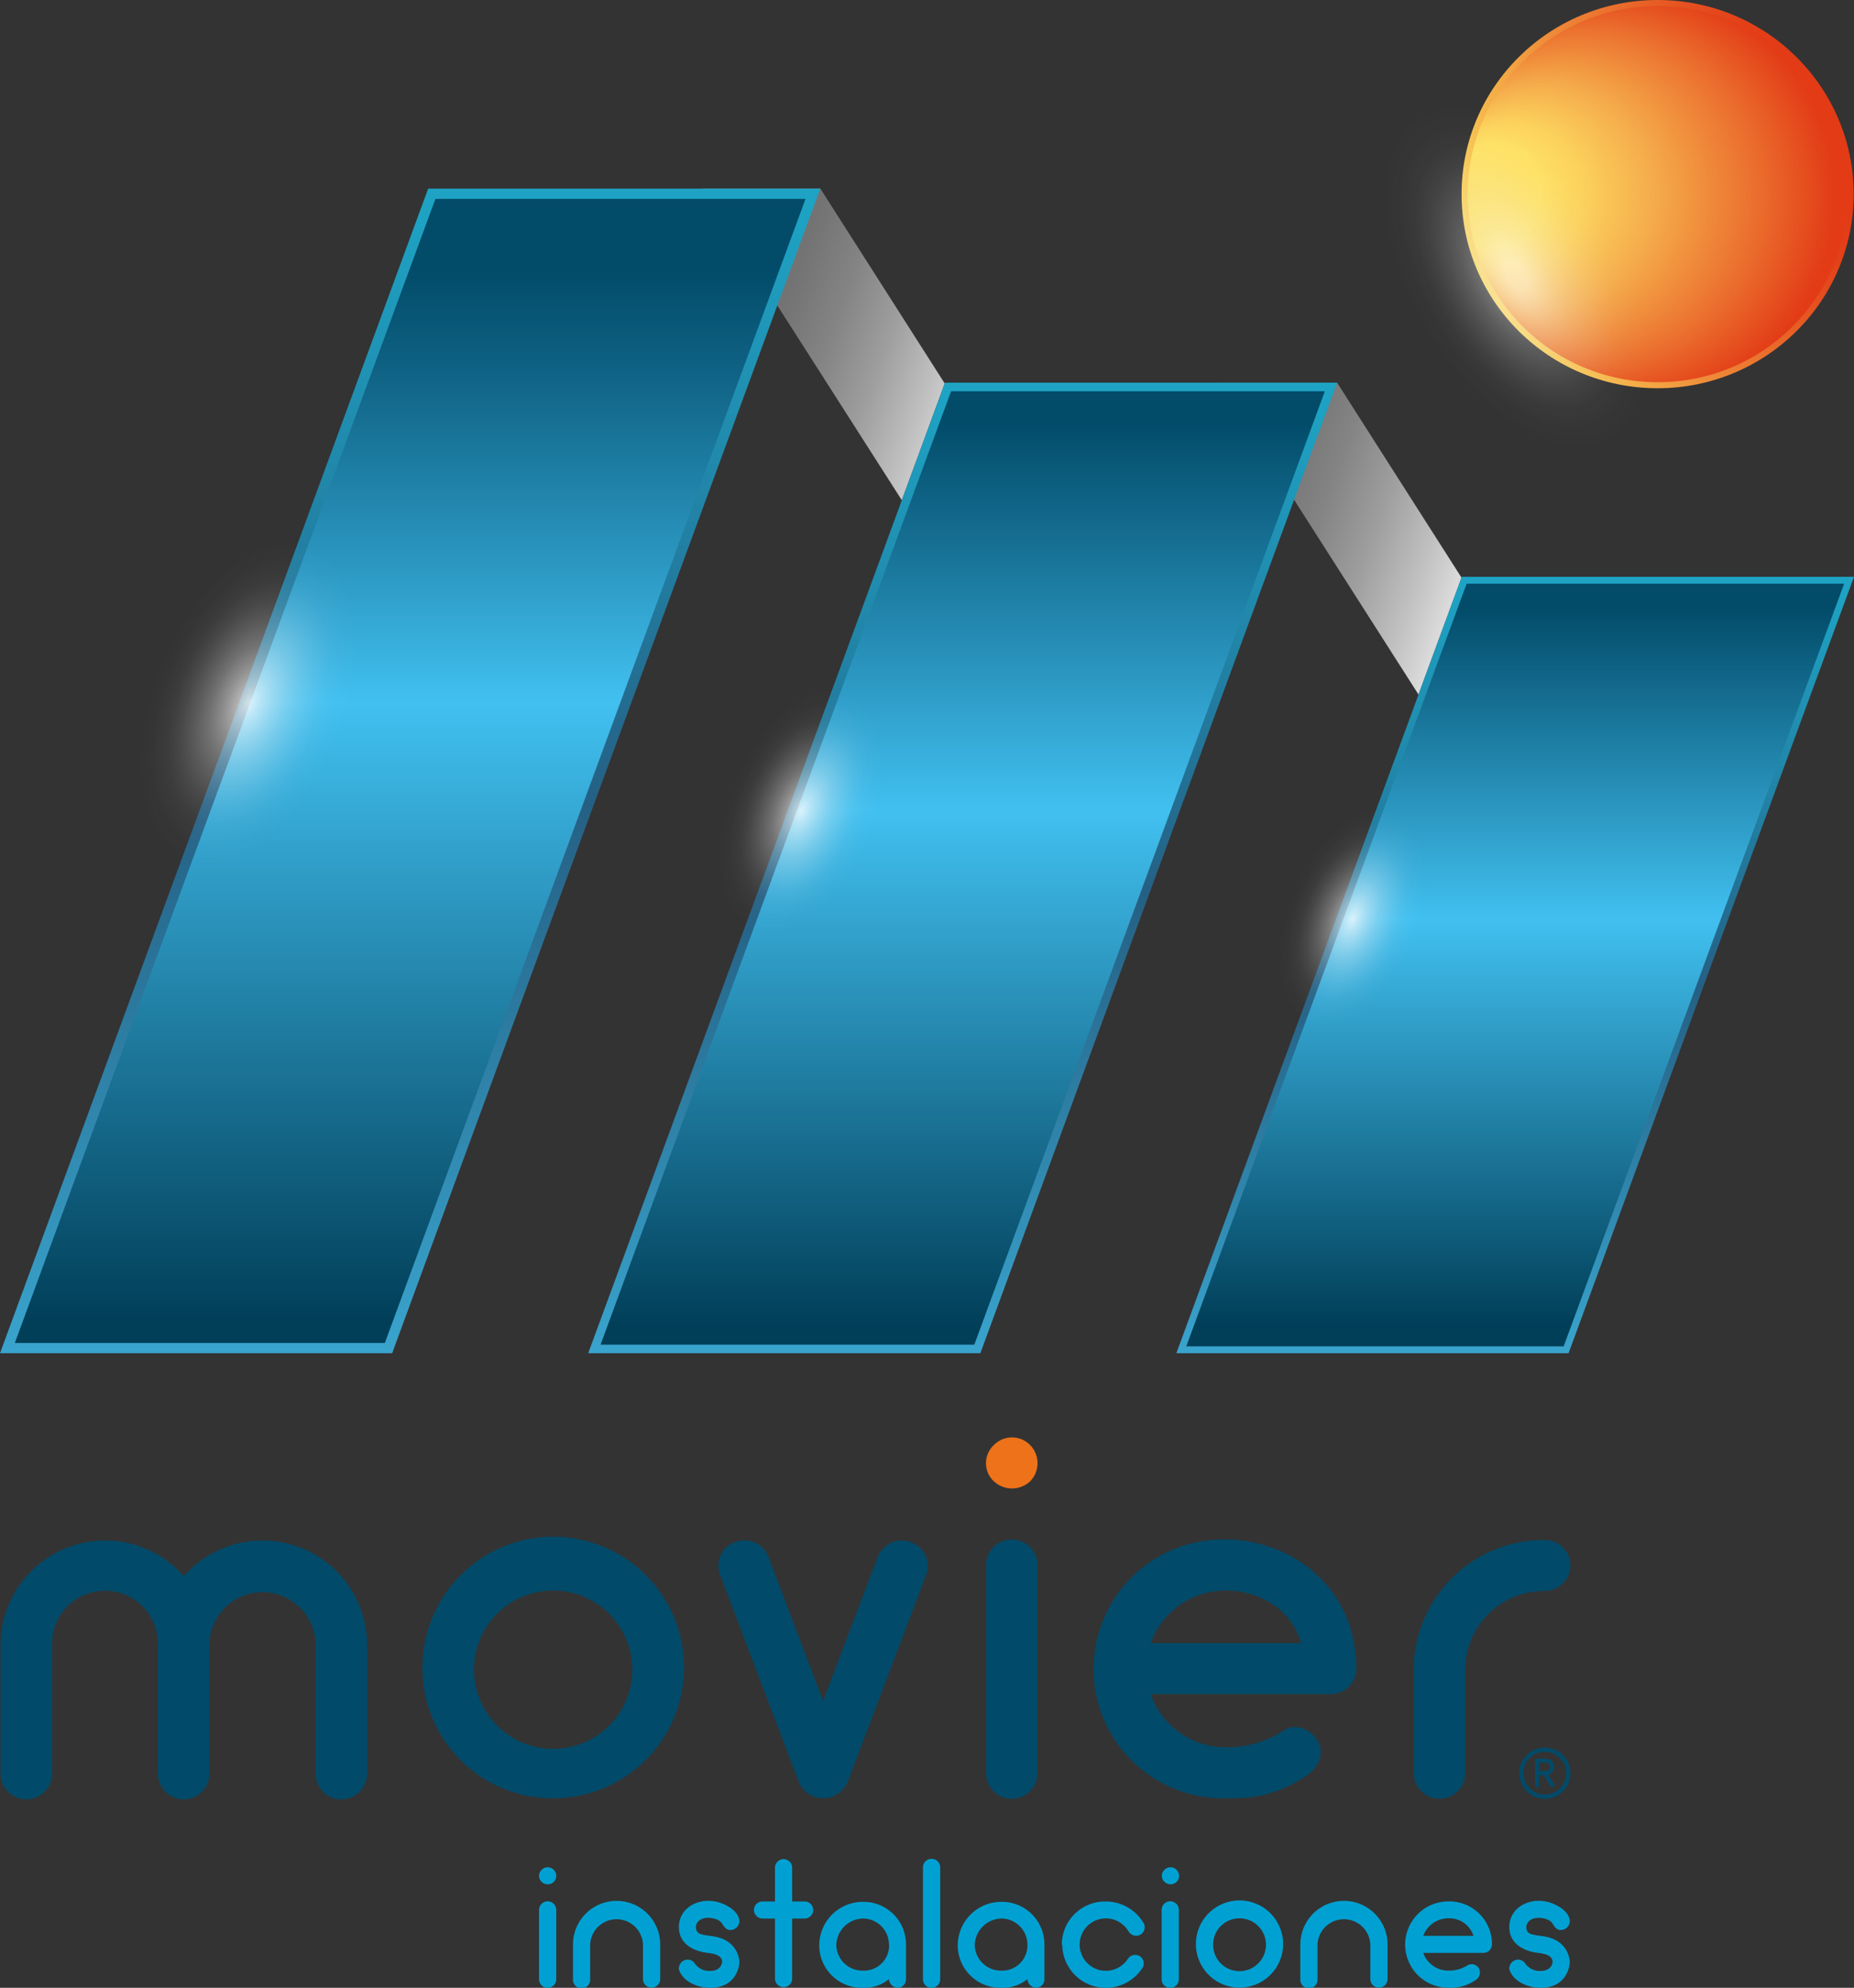 <svg xmlns="http://www.w3.org/2000/svg" xmlns:xlink="http://www.w3.org/1999/xlink" viewBox="0 0 340.16 364.75"><rect x="0" y="0" width="340.16" height="364.75" fill="#333333" stroke="none"/><defs><style>.cls-1{isolation:isolate;}.cls-2{fill:#00a1d2;}.cls-3{fill:url(#Degradado_sin_nombre_5);}.cls-4{fill:url(#Degradado_sin_nombre_2);}.cls-5{fill:url(#Degradado_sin_nombre_384);}.cls-6{fill:url(#Degradado_sin_nombre_59);}.cls-7{fill:url(#Degradado_sin_nombre_384-2);}.cls-8{fill:url(#Degradado_sin_nombre_62);}.cls-9{fill:url(#Degradado_sin_nombre_384-3);}.cls-10{fill:url(#Degradado_sin_nombre_69);}.cls-11{fill:#024a69;}.cls-12{fill:#ee7219;}.cls-13,.cls-14,.cls-15{opacity:0.8;}.cls-13,.cls-14,.cls-15,.cls-18{mix-blend-mode:color-dodge;}.cls-13{fill:url(#Degradado_sin_nombre_479);}.cls-14{fill:url(#Degradado_sin_nombre_479-2);}.cls-15{fill:url(#Degradado_sin_nombre_479-3);}.cls-16{fill:url(#Degradado_sin_nombre_18);}.cls-17{fill:url(#Degradado_sin_nombre_92);}.cls-18{opacity:0.55;fill:url(#Degradado_sin_nombre_26);}</style><linearGradient id="Degradado_sin_nombre_5" x1="129.15" y1="52.7" x2="188" y2="74.12" gradientUnits="userSpaceOnUse"><stop offset="0.13" stop-color="#706f6f"/><stop offset="0.25" stop-color="#757474"/><stop offset="0.4" stop-color="#858484"/><stop offset="0.56" stop-color="#9f9e9e"/><stop offset="0.73" stop-color="#c2c2c2"/><stop offset="0.83" stop-color="#dadada"/></linearGradient><linearGradient id="Degradado_sin_nombre_2" x1="217.94" y1="86.16" x2="278.45" y2="108.18" xlink:href="#Degradado_sin_nombre_5"/><linearGradient id="Degradado_sin_nombre_384" x1="75.25" y1="265.96" x2="75.25" y2="8.24" gradientUnits="userSpaceOnUse"><stop offset="0.03" stop-color="#3babd5"/><stop offset="0.22" stop-color="#3189b0"/><stop offset="0.46" stop-color="#256084"/><stop offset="0.67" stop-color="#2184a7"/><stop offset="0.88" stop-color="#1ea2c3"/><stop offset="1" stop-color="#1dadce"/></linearGradient><linearGradient id="Degradado_sin_nombre_59" x1="75.25" y1="246.42" x2="75.25" y2="36.49" gradientUnits="userSpaceOnUse"><stop offset="0.02" stop-color="#013f59"/><stop offset="0.56" stop-color="#41c0f0"/><stop offset="0.66" stop-color="#2f9ec9"/><stop offset="0.85" stop-color="#0f6284"/><stop offset="0.94" stop-color="#024b69"/></linearGradient><linearGradient id="Degradado_sin_nombre_384-2" x1="176.63" y1="263.02" x2="176.63" y2="48.25" xlink:href="#Degradado_sin_nombre_384"/><linearGradient id="Degradado_sin_nombre_62" x1="176.63" y1="246.74" x2="176.63" y2="71.79" gradientUnits="userSpaceOnUse"><stop offset="0.02" stop-color="#013f59"/><stop offset="0.56" stop-color="#41c0f0"/><stop offset="0.73" stop-color="#278fb8"/><stop offset="0.97" stop-color="#024b69"/></linearGradient><linearGradient id="Degradado_sin_nombre_384-3" x1="277.99" y1="260.08" x2="277.99" y2="88.27" xlink:href="#Degradado_sin_nombre_384"/><linearGradient id="Degradado_sin_nombre_69" x1="277.99" y1="247.05" x2="277.99" y2="107.1" gradientUnits="userSpaceOnUse"><stop offset="0.03" stop-color="#013f59"/><stop offset="0.1" stop-color="#09506d"/><stop offset="0.56" stop-color="#41c0f0"/><stop offset="0.7" stop-color="#2c98c2"/><stop offset="0.97" stop-color="#024b69"/></linearGradient><radialGradient id="Degradado_sin_nombre_479" cx="-109.04" cy="444.51" r="16.43" gradientTransform="matrix(0.01, 1.07, -1.9, 0.01, 1141.42, 356.21)" gradientUnits="userSpaceOnUse"><stop offset="0" stop-color="#fff"/><stop offset="0.11" stop-color="#fbfbfb" stop-opacity="0.79"/><stop offset="0.24" stop-color="#f7f7f7" stop-opacity="0.58"/><stop offset="0.37" stop-color="#f4f4f4" stop-opacity="0.4"/><stop offset="0.5" stop-color="#f2f2f2" stop-opacity="0.26"/><stop offset="0.63" stop-color="#f0f0f0" stop-opacity="0.14"/><stop offset="0.75" stop-color="#eee" stop-opacity="0.06"/><stop offset="0.88" stop-color="#ededed" stop-opacity="0.02"/><stop offset="1" stop-color="#ededed" stop-opacity="0"/></radialGradient><radialGradient id="Degradado_sin_nombre_479-2" cx="-14.49" cy="435.92" r="12.34" gradientTransform="matrix(0.01, 1.07, -1.9, 0.01, 1224.25, 275.75)" xlink:href="#Degradado_sin_nombre_479"/><radialGradient id="Degradado_sin_nombre_479-3" cx="80.4" cy="426.9" r="11.05" gradientTransform="matrix(0.01, 1.07, -1.9, 0.01, 1306.9, 194.3)" xlink:href="#Degradado_sin_nombre_479"/><radialGradient id="Degradado_sin_nombre_18" cx="512.39" cy="193.19" fx="527.077" r="66.71" gradientTransform="translate(-466.74 -292.9) scale(1.59 1.58)" gradientUnits="userSpaceOnUse"><stop offset="0.33" stop-color="#e23b16"/><stop offset="0.4" stop-color="#e34018"/><stop offset="0.48" stop-color="#e54f1f"/><stop offset="0.57" stop-color="#e96829"/><stop offset="0.67" stop-color="#ee8a38"/><stop offset="0.77" stop-color="#f5b64b"/><stop offset="0.88" stop-color="#feeb62"/><stop offset="0.89" stop-color="#fff265"/></radialGradient><radialGradient id="Degradado_sin_nombre_92" cx="483.67" cy="208.18" fx="460.652" r="28.31" gradientTransform="translate(-466.74 -292.9) scale(1.59 1.58)" gradientUnits="userSpaceOnUse"><stop offset="0.21" stop-color="#fee164"/><stop offset="0.3" stop-color="#fcd25d"/><stop offset="0.46" stop-color="#f5ac4b"/><stop offset="0.69" stop-color="#eb6f2e"/><stop offset="0.87" stop-color="#e23b16"/></radialGradient><radialGradient id="Degradado_sin_nombre_26" cx="114.18" cy="305.98" r="18.3" gradientTransform="matrix(1.06, 0.01, -0.01, 1.9, 411.26, -417.21)" gradientUnits="userSpaceOnUse"><stop offset="0.08" stop-color="#fff"/><stop offset="0.19" stop-color="#fbfbfb" stop-opacity="0.79"/><stop offset="0.3" stop-color="#f7f7f7" stop-opacity="0.58"/><stop offset="0.42" stop-color="#f4f4f4" stop-opacity="0.4"/><stop offset="0.54" stop-color="#f2f2f2" stop-opacity="0.26"/><stop offset="0.66" stop-color="#f0f0f0" stop-opacity="0.14"/><stop offset="0.77" stop-color="#eee" stop-opacity="0.06"/><stop offset="0.89" stop-color="#ededed" stop-opacity="0.02"/><stop offset="1" stop-color="#ededed" stop-opacity="0"/></radialGradient></defs><title>movier instalaciones logo</title><g class="cls-1"><g id="Capa_3" data-name="Capa 3"><path class="cls-2" d="M350.25,460.57a1.5,1.5,0,0,1,0-2.2,1.59,1.59,0,0,1,1.11-.48,1.62,1.62,0,0,1,1.12.48,1.57,1.57,0,0,1,0,2.2,1.59,1.59,0,0,1-1.12.45A1.57,1.57,0,0,1,350.25,460.57Zm-.48,17.87V465.72a1.58,1.58,0,0,1,3.16,0v12.72a1.58,1.58,0,0,1-3.16,0Z" transform="translate(-250.87 -115.26)"/><path class="cls-2" d="M372,472.06v6.34a1.58,1.58,0,1,1-3.16,0v-6.34a4.85,4.85,0,0,0-9.69,0v6.34a1.58,1.58,0,1,1-3.15,0v-6.34a8,8,0,0,1,16,0Z" transform="translate(-250.87 -115.26)"/><path class="cls-2" d="M386.52,475.28c0,.91-.67,4.73-5.32,4.73-2.23,0-4.85-1-5.71-3.18a1.09,1.09,0,0,1-.06-.45,1.63,1.63,0,0,1,1.62-1.54,1.57,1.57,0,0,1,1.22.6,3.25,3.25,0,0,0,2.86,1.48c2,0,2.2-1.39,2.24-1.64,0-1.07-1.12-1.52-2.65-1.67-1.94-.22-5.29-1.27-5.29-4.74,0-3,2.58-4.82,5.39-4.82a7,7,0,0,1,3.06.72c.31.16,2.64,1.2,2.64,3.12a1.67,1.67,0,0,1-1.62,1.52c-.77,0-1.09-.51-1.47-1.07-.45-.89-1.79-1.17-2.68-1.17-1.18,0-2.2.66-2.2,1.73,0,2.28,3.44.79,6.09,2.81A4.78,4.78,0,0,1,386.52,475.28Z" transform="translate(-250.87 -115.26)"/><path class="cls-2" d="M400.07,465.72a1.59,1.59,0,0,1-1.6,1.58h-2.26v11.14a1.58,1.58,0,0,1-3.15,0V467.3h-2.3a1.59,1.59,0,0,1-1.56-1.58,1.56,1.56,0,0,1,1.56-1.55h2.3v-6.31a1.58,1.58,0,0,1,3.15,0v6.31h2.26A1.57,1.57,0,0,1,400.07,465.72Z" transform="translate(-250.87 -115.26)"/><path class="cls-2" d="M417.09,472.19v6.18A1.53,1.53,0,0,1,415.5,480a1.67,1.67,0,0,1-1.53-1.58,7,7,0,0,1-4.72,1.58,7.79,7.79,0,0,1-8.07-7.76,8,8,0,0,1,8.07-8A7.79,7.79,0,0,1,417.09,472.19Zm-3.12,0a4.79,4.79,0,0,0-4.72-4.89,5,5,0,0,0-4.94,4.89,4.8,4.8,0,0,0,4.94,4.67A4.61,4.61,0,0,0,414,472.19Z" transform="translate(-250.87 -115.26)"/><path class="cls-2" d="M420.21,478.44V457.89a1.57,1.57,0,0,1,1.6-1.54,1.55,1.55,0,0,1,1.56,1.54v20.55a1.58,1.58,0,0,1-3.16,0Z" transform="translate(-250.87 -115.26)"/><path class="cls-2" d="M442.49,472.19v6.18A1.53,1.53,0,0,1,440.9,480a1.67,1.67,0,0,1-1.53-1.58,7,7,0,0,1-4.72,1.58,7.79,7.79,0,0,1-8.06-7.76,8,8,0,0,1,8.06-8A7.79,7.79,0,0,1,442.49,472.19Zm-3.12,0a4.79,4.79,0,0,0-4.72-4.89,5,5,0,0,0-4.94,4.89,4.8,4.8,0,0,0,4.94,4.67A4.61,4.61,0,0,0,439.37,472.19Z" transform="translate(-250.87 -115.26)"/><path class="cls-2" d="M445.68,472.09a7.94,7.94,0,0,1,8-7.92,8.07,8.07,0,0,1,7,3.95,1.57,1.57,0,0,1-.57,2.14,1.64,1.64,0,0,1-2.17-.57,4.81,4.81,0,1,0-.13,5,1.62,1.62,0,0,1,2.2-.47,1.56,1.56,0,0,1,.45,2.17,8,8,0,0,1-14.7-4.29Z" transform="translate(-250.87 -115.26)"/><path class="cls-2" d="M464.52,460.57a1.5,1.5,0,0,1,0-2.2,1.54,1.54,0,0,1,2.23,0,1.57,1.57,0,0,1,0,2.2,1.61,1.61,0,0,1-2.23,0ZM464,478.44V465.72a1.58,1.58,0,0,1,3.16,0v12.72a1.58,1.58,0,0,1-3.16,0Z" transform="translate(-250.87 -115.26)"/><path class="cls-2" d="M470.29,472.06a8,8,0,1,1,8,7.92A8,8,0,0,1,470.29,472.06Zm3.15,0a4.85,4.85,0,1,0,4.85-4.8A4.84,4.84,0,0,0,473.44,472.06Z" transform="translate(-250.87 -115.26)"/><path class="cls-2" d="M505.45,472.06v6.34a1.58,1.58,0,1,1-3.16,0v-6.34a4.85,4.85,0,0,0-9.69,0v6.34a1.58,1.58,0,1,1-3.15,0v-6.34a8,8,0,0,1,16,0Z" transform="translate(-250.87 -115.26)"/><path class="cls-2" d="M524.6,472.06a1.57,1.57,0,0,1-1.59,1.55H512a4.87,4.87,0,0,0,4.59,3.25,6.35,6.35,0,0,0,3.57-1,1.53,1.53,0,0,1,2.11.72,1.64,1.64,0,0,1-.77,2.08A7.86,7.86,0,0,1,516.6,480a7.92,7.92,0,1,1,0-15.84A7.81,7.81,0,0,1,524.6,472.06ZM512,470.48h9.22a4.66,4.66,0,0,0-4.63-3.22A4.88,4.88,0,0,0,512,470.48Z" transform="translate(-250.87 -115.26)"/><path class="cls-2" d="M538.88,475.28c0,.91-.67,4.73-5.32,4.73-2.23,0-4.84-1-5.7-3.18a1,1,0,0,1-.07-.45,1.64,1.64,0,0,1,1.63-1.54,1.57,1.57,0,0,1,1.21.6,3.27,3.27,0,0,0,2.87,1.48c2,0,2.2-1.39,2.23-1.64,0-1.07-1.12-1.52-2.65-1.67-1.94-.22-5.29-1.27-5.29-4.74,0-3,2.58-4.82,5.39-4.82a7,7,0,0,1,3.06.72c.32.16,2.64,1.2,2.64,3.12a1.67,1.67,0,0,1-1.62,1.52c-.77,0-1.09-.51-1.47-1.07-.44-.89-1.78-1.17-2.68-1.17-1.17,0-2.2.66-2.2,1.73,0,2.28,3.45.79,6.09,2.81A4.78,4.78,0,0,1,538.88,475.28Z" transform="translate(-250.87 -115.26)"/><polygon class="cls-3" points="173.33 70.36 165.46 91.79 142.62 56.06 128.94 34.6 150.51 34.6 173.33 70.36"/><polygon class="cls-4" points="268.15 105.99 260.26 127.45 237.44 91.72 223.74 70.23 245.33 70.23 268.15 105.99"/><polygon class="cls-5" points="71.95 248.31 0 248.31 78.56 34.61 150.5 34.61 71.95 248.31"/><polygon class="cls-6" points="2.72 246.43 70.61 246.43 147.79 36.49 79.89 36.49 2.72 246.43"/><polygon class="cls-7" points="179.87 248.31 107.92 248.31 173.39 70.22 245.33 70.22 179.87 248.31"/><polygon class="cls-8" points="110.19 246.74 178.76 246.74 243.07 71.8 174.5 71.8 110.19 246.74"/><polygon class="cls-9" points="287.79 248.31 215.83 248.31 268.2 105.84 340.16 105.84 287.79 248.31"/><polygon class="cls-10" points="217.65 247.05 286.89 247.05 338.35 107.1 269.09 107.1 217.65 247.05"/><path class="cls-11" d="M318.14,417.24a.88.88,0,0,1,.09.47v23a4.76,4.76,0,0,1-4.77,4.73,4.68,4.68,0,0,1-4.68-4.73V416.86a9.75,9.75,0,0,0-19.49,0V440.7a4.69,4.69,0,0,1-4.69,4.73,4.76,4.76,0,0,1-4.77-4.73V416.86a9.7,9.7,0,0,0-19.4,0V440.7a4.73,4.73,0,1,1-9.46,0V416.86a19.2,19.2,0,0,1,33.63-12.39,19.2,19.2,0,0,1,33.63,12.39C318.23,417.05,318.23,417.14,318.14,417.24Z" transform="translate(-250.87 -115.26)"/><path class="cls-11" d="M328.38,421.5a24,24,0,1,1,24,23.74A23.88,23.88,0,0,1,328.38,421.5Zm9.46,0a14.52,14.52,0,1,0,14.52-14.38A14.49,14.49,0,0,0,337.84,421.5Z" transform="translate(-250.87 -115.26)"/><path class="cls-11" d="M420.78,404.28l-14.34,37.84a4.91,4.91,0,0,1-4.48,3.12h-.1a4.86,4.86,0,0,1-4.49-3.12L383,404.28a4.6,4.6,0,0,1,2.77-6.06,4.71,4.71,0,0,1,6.11,2.75l10,26.39L411.89,401a4.72,4.72,0,0,1,6.12-2.75A4.62,4.62,0,0,1,420.78,404.28Z" transform="translate(-250.87 -115.26)"/><path class="cls-12" d="M433.2,387.06a4.55,4.55,0,0,1,0-6.62,4.65,4.65,0,0,1,6.69,0,4.76,4.76,0,0,1,0,6.62,4.9,4.9,0,0,1-6.69,0Z" transform="translate(-250.87 -115.26)"/><path class="cls-11" d="M431.77,440.61V402.48a4.73,4.73,0,0,1,9.46,0v38.13a4.73,4.73,0,1,1-9.46,0Z" transform="translate(-250.87 -115.26)"/><path class="cls-11" d="M499.71,421.5a4.69,4.69,0,0,1-4.78,4.63H462a14.53,14.53,0,0,0,13.75,9.74,18.93,18.93,0,0,0,10.71-3.12c2.19-1.42,5.15-.09,6.3,2.18s-.09,4.82-2.29,6.24c-6.31,4.17-11.18,4.07-14.72,4.07a23.75,23.75,0,1,1,0-47.49C487.29,397.75,499.71,406.08,499.71,421.5ZM462,416.76h27.61c-2-6.62-8.12-9.64-13.86-9.64A14.58,14.58,0,0,0,462,416.76Z" transform="translate(-250.87 -115.26)"/><path class="cls-11" d="M539,402.48a4.77,4.77,0,0,1-4.77,4.73,14.45,14.45,0,0,0-14.53,14.38v19a4.73,4.73,0,1,1-9.46,0v-19a23.89,23.89,0,0,1,24-23.75A4.69,4.69,0,0,1,539,402.48Z" transform="translate(-250.87 -115.26)"/><ellipse class="cls-13" cx="296.38" cy="242.65" rx="40.35" ry="22.64" transform="matrix(0.36, -0.93, 0.93, 0.36, -287.73, 316.24)"/><ellipse class="cls-14" cx="396.49" cy="262.85" rx="30.3" ry="17" transform="translate(-242.58 422.52) rotate(-68.85)"/><ellipse class="cls-15" cx="497.24" cy="282.42" rx="27.13" ry="15.22" transform="translate(-196.44 528.99) rotate(-68.85)"/><ellipse class="cls-16" cx="304.13" cy="35.62" rx="35.97" ry="35.62"/><ellipse class="cls-17" cx="304.13" cy="35.62" rx="34.85" ry="34.51"/><ellipse class="cls-18" cx="530.46" cy="165.97" rx="25.18" ry="44.99" transform="translate(-261.52 177.73) rotate(-30.58)"/><path class="cls-11" d="M539,440.58a4.7,4.7,0,1,1-4.69-4.65A4.68,4.68,0,0,1,539,440.58Zm-8.62,0a3.92,3.92,0,1,0,3.93-3.88A3.92,3.92,0,0,0,530.36,440.58Z" transform="translate(-250.87 -115.26)"/><path class="cls-11" d="M534.92,440.92l1.07,1.73a.38.38,0,0,1-.13.52.36.36,0,0,1-.2.06.4.4,0,0,1-.33-.19L534.06,441h-.78v1.87a.37.37,0,0,1-.38.38.37.37,0,0,1-.38-.38v-4.52a.38.38,0,0,1,.39-.38h1.62a1.55,1.55,0,0,1,1.52,1.5A1.59,1.59,0,0,1,534.92,440.92Zm.37-1.47a.78.78,0,0,0-.79-.75h-1.22v1.53h1.22A.79.79,0,0,0,535.29,439.45Z" transform="translate(-250.87 -115.26)"/></g></g></svg>